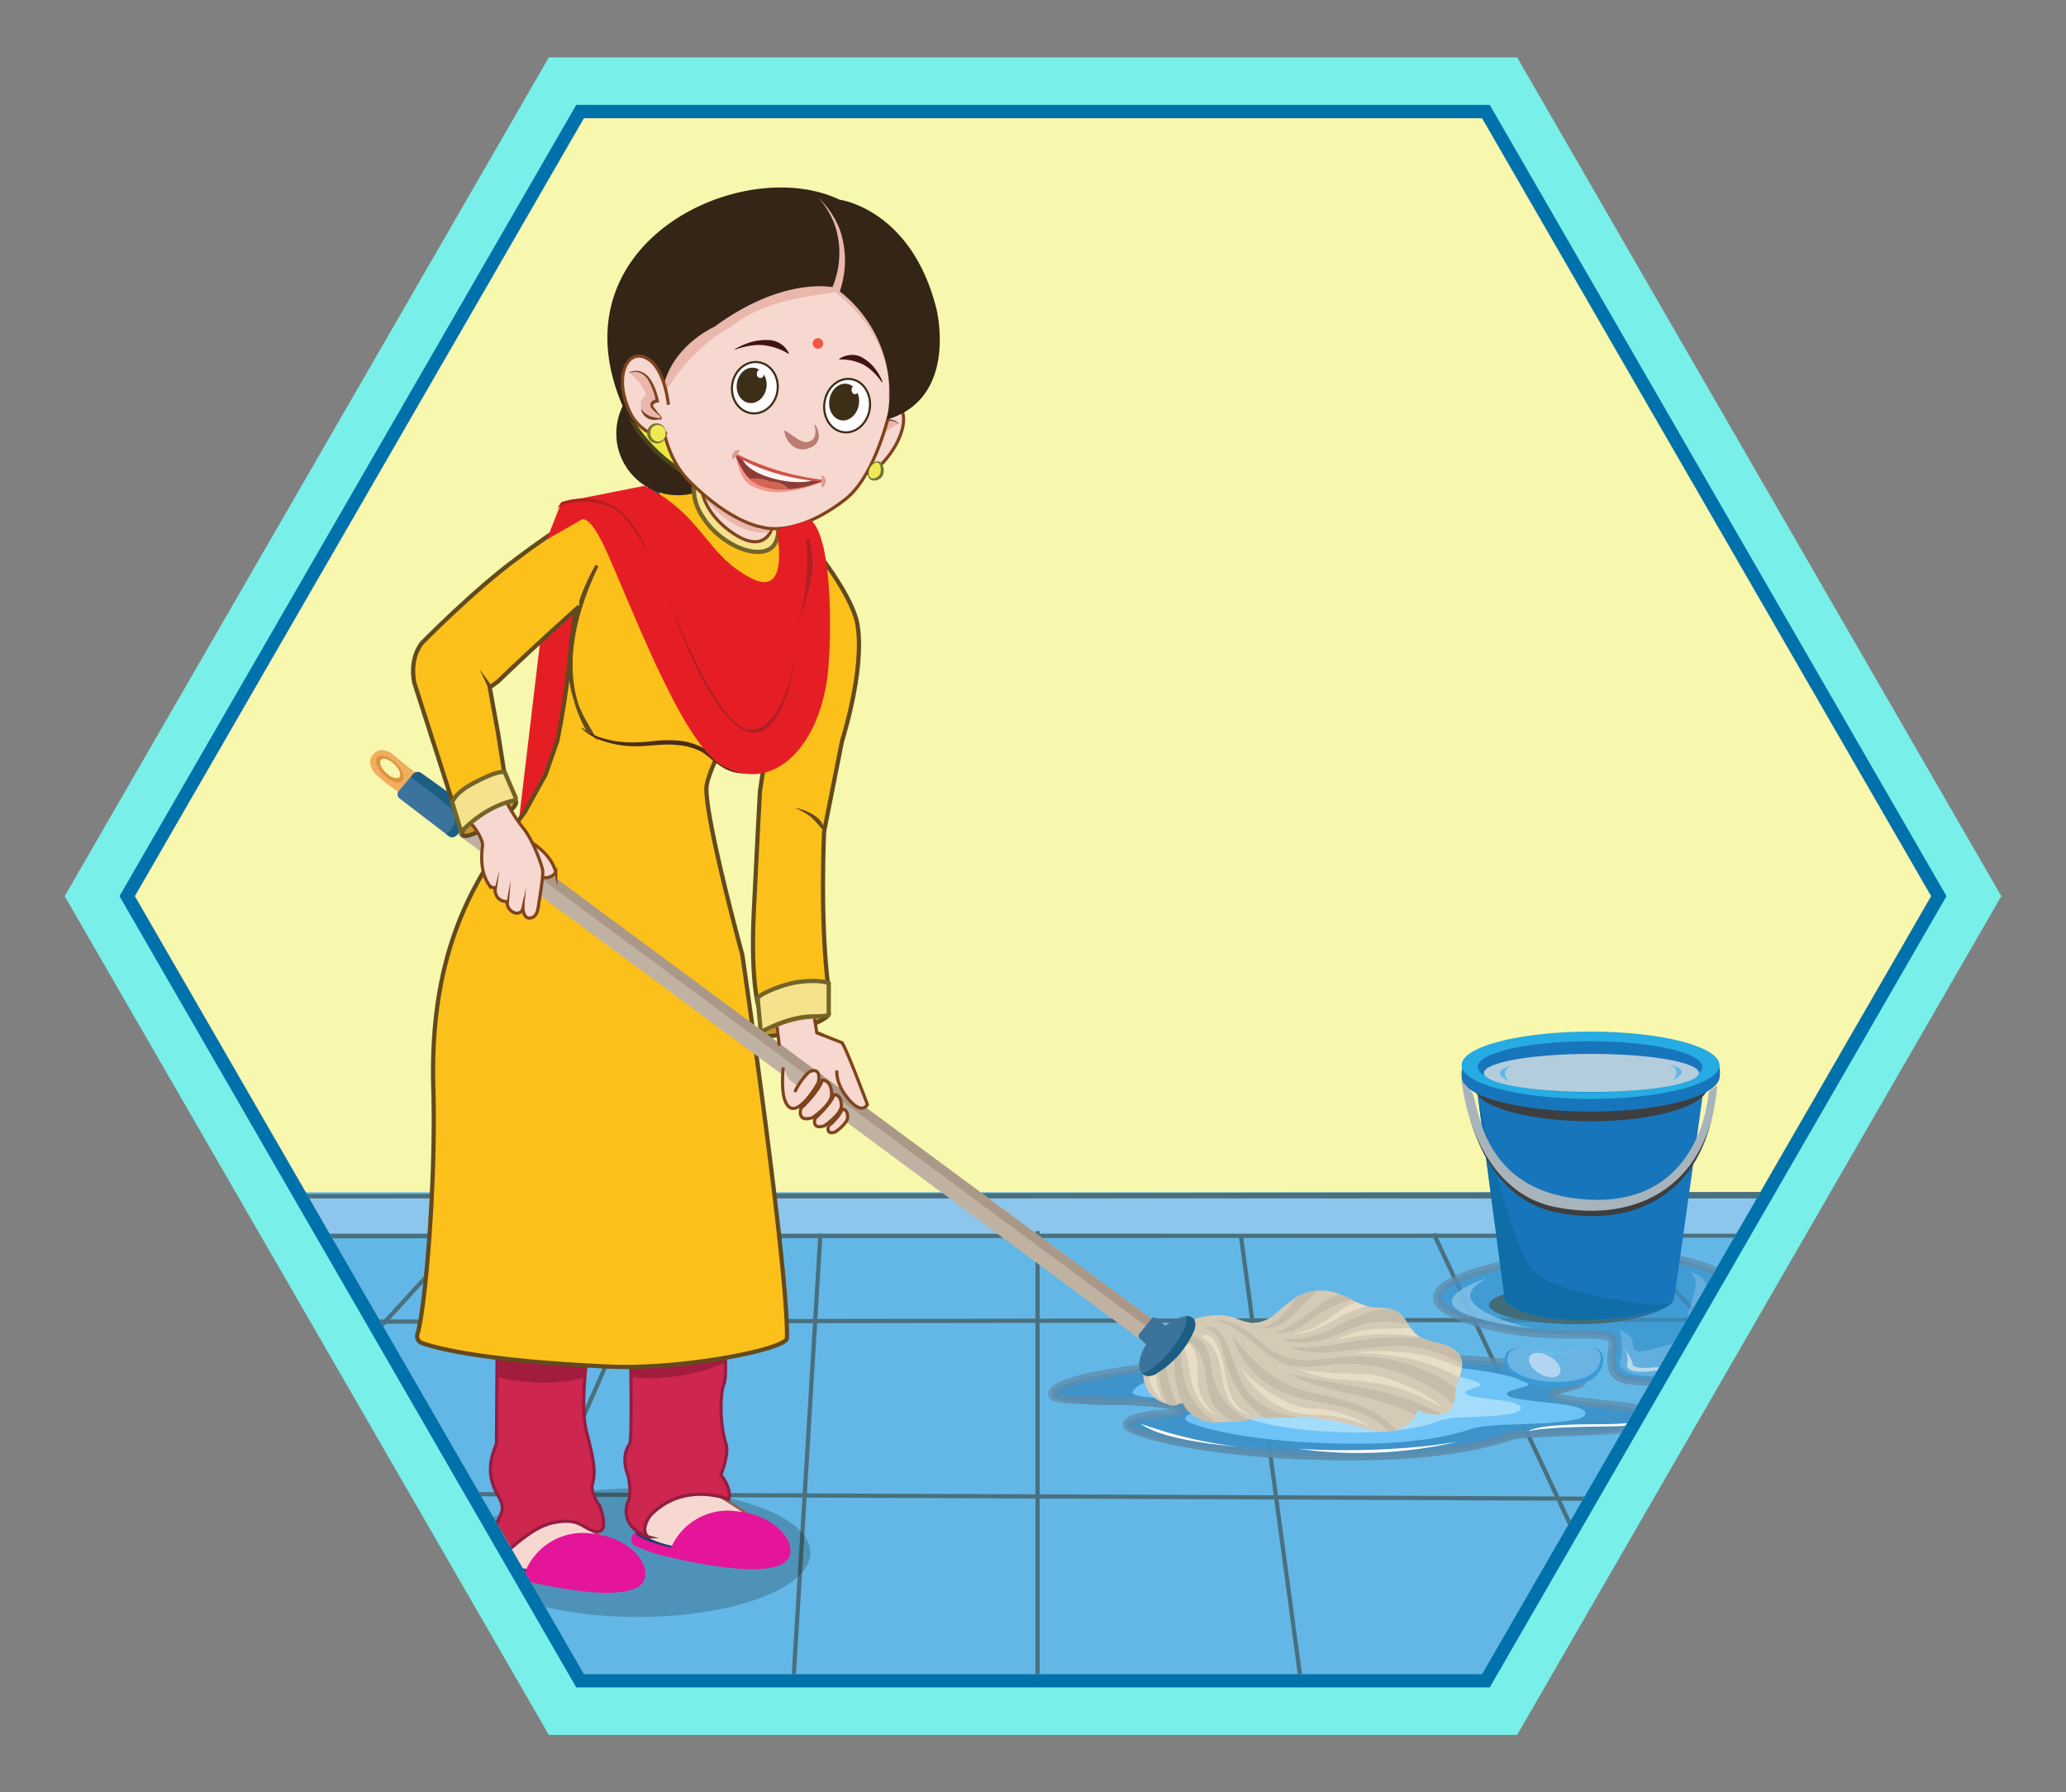 <svg id="Layer_1" data-name="Layer 1" xmlns="http://www.w3.org/2000/svg" xmlns:xlink="http://www.w3.org/1999/xlink" width="490" height="425" viewBox="0 0 490 425">
  <rect x="0" y="0" width="490" height="425" fill="#808080" stroke="none"/>
  <defs>
    <style>
      .cls-1 {
        fill: #74879e;
      }

      .cls-2 {
        fill: #78efe9;
      }

      .cls-3 {
        fill: #0072ab;
      }

      .cls-4 {
        clip-path: url(#clip-path);
      }

      .cls-5 {
        fill: #63b7e6;
      }

      .cls-6 {
        fill: #f7f7ad;
      }

      .cls-44, .cls-57, .cls-7, .cls-8 {
        fill: none;
      }

      .cls-7, .cls-8 {
        stroke: #49707f;
      }

      .cls-11, .cls-35, .cls-37, .cls-39, .cls-40, .cls-41, .cls-43, .cls-44, .cls-55, .cls-57, .cls-59, .cls-7, .cls-71, .cls-8 {
        stroke-miterlimit: 10;
      }

      .cls-11, .cls-7 {
        stroke-width: 2px;
      }

      .cls-22, .cls-24, .cls-26, .cls-9 {
        fill: #8cc6ec;
      }

      .cls-10 {
        fill: #4f8daf;
        opacity: 0.68;
      }

      .cls-11 {
        fill: #3691ce;
        stroke: #5f8aaa;
      }

      .cls-11, .cls-24 {
        opacity: 0.73;
      }

      .cls-12 {
        fill: #6dc3f7;
      }

      .cls-13 {
        fill: #d6f2ff;
        opacity: 0.53;
      }

      .cls-14, .cls-71 {
        fill: #fff;
      }

      .cls-15 {
        fill: #426c77;
      }

      .cls-16 {
        fill: #1775bb;
      }

      .cls-17 {
        fill: #3c3e3f;
      }

      .cls-18 {
        fill: #26abe2;
      }

      .cls-19 {
        fill: #b3cddd;
      }

      .cls-20 {
        fill: #0f6ea8;
      }

      .cls-21 {
        fill: #a7b4bc;
      }

      .cls-22 {
        opacity: 0.43;
      }

      .cls-23 {
        fill: #b9d9ea;
      }

      .cls-25 {
        fill: #3a9ad6;
      }

      .cls-26 {
        opacity: 0.58;
      }

      .cls-27 {
        fill: #b2d5f2;
      }

      .cls-28 {
        fill: #62b7e6;
      }

      .cls-29 {
        opacity: 0.2;
      }

      .cls-30 {
        fill: #e51e25;
      }

      .cls-31, .cls-55 {
        fill: #f7d8d0;
      }

      .cls-32 {
        fill: #926156;
      }

      .cls-33 {
        fill: #1d4070;
      }

      .cls-34 {
        fill: #e5159a;
      }

      .cls-35 {
        fill: #cd264f;
        stroke: #931d42;
      }

      .cls-35, .cls-39, .cls-55, .cls-57 {
        stroke-width: 0.75px;
      }

      .cls-36 {
        fill: #a21c3d;
      }

      .cls-37, .cls-38, .cls-39 {
        fill: #fcc01a;
      }

      .cls-37, .cls-39, .cls-40 {
        stroke: #634a1d;
      }

      .cls-40 {
        fill: #c6922c;
      }

      .cls-41, .cls-60 {
        fill: #f6e18c;
      }

      .cls-41 {
        stroke: #756428;
      }

      .cls-42 {
        fill: #634a1d;
      }

      .cls-43 {
        fill: #85618e;
        stroke: #056270;
      }

      .cls-44 {
        stroke: #4b2e15;
      }

      .cls-45 {
        fill: #4b2e15;
      }

      .cls-46 {
        fill: #c0b2a2;
      }

      .cls-47 {
        fill: #a98;
      }

      .cls-48 {
        fill: #f0ae5e;
      }

      .cls-49 {
        fill: #3b739d;
      }

      .cls-50 {
        fill: #1d5f83;
      }

      .cls-51 {
        fill: #de9340;
      }

      .cls-52 {
        fill: #d4cab6;
      }

      .cls-53 {
        fill: #c5bca9;
      }

      .cls-54 {
        fill: #e8ddc5;
      }

      .cls-55, .cls-57 {
        stroke: #7f441d;
      }

      .cls-56 {
        fill: #7f441d;
      }

      .cls-58 {
        fill: #342517;
      }

      .cls-59 {
        fill: #ede841;
        stroke: #48451b;
      }

      .cls-61 {
        fill: #756428;
      }

      .cls-62 {
        fill: #e9b7ac;
      }

      .cls-63 {
        fill: #eee955;
      }

      .cls-64 {
        fill: #737631;
      }

      .cls-65 {
        fill: #411312;
      }

      .cls-66 {
        fill: #8c3e36;
      }

      .cls-67 {
        fill: #f5968e;
      }

      .cls-68 {
        fill: #d15346;
      }

      .cls-69 {
        fill: #fff6f3;
      }

      .cls-70 {
        fill: #d26653;
      }

      .cls-71 {
        stroke: #3d2e17;
        stroke-width: 0.5px;
      }

      .cls-72 {
        fill: #3d2e17;
      }

      .cls-73 {
        fill: #ba7d70;
      }

      .cls-74 {
        fill: #db9d8e;
      }

      .cls-75 {
        fill: #f05642;
      }

      .cls-76 {
        fill: #b11f24;
      }
    </style>
    <clipPath id="clip-path">
      <polygon class="cls-1" points="351.5 28.04 138.5 28.04 32 212.5 138.5 396.96 351.5 396.96 458 212.5 351.5 28.04"/>
    </clipPath>
  </defs>
  <g>
    <polygon class="cls-2" points="359.83 13.61 130.17 13.61 15.34 212.5 130.17 411.39 359.83 411.39 474.66 212.5 359.83 13.61"/>
    <polygon class="cls-3" points="353.33 24.87 136.67 24.87 28.34 212.5 136.67 400.13 353.33 400.13 461.66 212.5 353.33 24.87"/>
    <g>
      <polygon class="cls-1" points="351.5 28.04 138.5 28.04 32 212.5 138.5 396.96 351.5 396.96 458 212.5 351.5 28.04"/>
      <g class="cls-4">
        <g>
          <g id="Wet_Bathroom_Area" data-name="Wet Bathroom Area">
            <g id="BG">
              <rect class="cls-5" x="2.17" y="281.06" width="477.83" height="147.22"/>
              <rect class="cls-6" x="2.05" y="-52.37" width="477.95" height="335.08"/>
              <g>
                <line class="cls-7" x1="478.82" y1="283.56" x2="2.15" y2="284.24"/>
                <line class="cls-7" x1="478.82" y1="292.46" x2="2.15" y2="292.67"/>
                <line class="cls-8" x1="1.06" y1="399.96" x2="479.9" y2="402.11"/>
                <rect class="cls-9" x="2.12" y="284.17" width="477.87" height="8.37"/>
                <line class="cls-8" x1="294.35" y1="293.27" x2="312.49" y2="428.15"/>
                <line class="cls-8" x1="340.04" y1="292.54" x2="403.93" y2="428.65"/>
                <line class="cls-8" x1="384.77" y1="292.54" x2="478.89" y2="393.95"/>
                <line class="cls-8" x1="194.59" y1="292.54" x2="186.4" y2="428.15"/>
                <line class="cls-8" x1="246.08" y1="291.92" x2="246.08" y2="428.15"/>
                <line class="cls-8" x1="157.27" y1="292.87" x2="98.15" y2="427.53"/>
                <line class="cls-8" x1="110.29" y1="292.69" x2="2.38" y2="410.64"/>
                <line class="cls-8" x1="479.37" y1="355.79" x2="1.59" y2="353.86"/>
                <line class="cls-8" x1="479.85" y1="312.86" x2="1.82" y2="313.51"/>
              </g>
            </g>
            <g id="water">
              <path class="cls-10" d="M356.62,341.74c1.86-.63,2.13-.71,9.06-1.06s24.77-1,26.77-3.5-7.3-2.63-12.1-3.17-11.33-1.12-12.27-2-.4-.83,4.94-2.65c8.45-2.89-10.54-4.9-20.8-5.6a411.24,411.24,0,0,0-69.47.29c-33.47,3.07-32.91,6-33,6.76-.14,1.24,5.19,2.57,15.93,2.32,3.69-.08,16.27.83,13.74,2.42,0,0-.94.47-4.8.7s-9.42.47-6.5,2.89c1.76,1.47,19,7.37,54.26,7.08C322.38,346.22,342.68,346.42,356.62,341.74Z"/>
              <path class="cls-11" d="M357.47,340.79c1.87-.63,2.13-.71,9.07-1.06s24.26-.35,26.26-2.83-6.8-3.3-11.6-3.83-11.33-1.12-12.26-2-.94-1.18,4.93-2.65-10.53-4.89-20.8-5.6a410.5,410.5,0,0,0-69.47.3c-33.46,3.06-33.91,6.62-34,7.36-.14,1.24,2.4,1.46,16.94,1.71,3.69.07,16.26.83,13.73,2.42,0,0-.93.47-4.8.71s-9.07,1.3-8,2.89,20.47,7.37,55.77,7.07C323.24,345.27,343.54,345.47,357.47,340.79Z"/>
              <path class="cls-12" d="M349.12,338.75s1.61-.57,6.85-.85,18.31-.28,19.82-2.26-5.13-2.64-8.75-3.06-8.56-.89-9.26-1.6-.71-.94,3.72-2.12-7.95-3.91-15.7-4.47-22.43-2.2-52.43.23c-19.19,1.56-23.61,3-24.76,5.51-.15.31.2,1.32,11.88,1.74,2.8.1,12.27.66,10.36,1.93a10.93,10.93,0,0,1-3.62.57c-2.92.19-6.85,1-6,2.3s15.45,5.89,42.09,5.65C323.28,342.32,338.66,342.51,349.12,338.75Z"/>
              <path class="cls-13" d="M341.62,336.8a19,19,0,0,1,4.85-.68c3.72-.22,13-.22,14.08-1.81s-3.64-2.11-6.22-2.45-6.07-.71-6.57-1.28-.5-.75,2.64-1.69-5.64-3.13-11.14-3.58-15.93-1.77-37.23.19c-13.62,1.24-16.76,2.4-17.57,4.4-.11.25.14,1.06,8.43,1.4,2,.08,8.72.53,7.36,1.54a6.87,6.87,0,0,1-2.57.46c-2.08.15-4.86.83-4.29,1.84s11,4.71,29.88,4.52C323.27,339.66,334.19,339.82,341.62,336.8Z"/>
              <path class="cls-14" d="M390.83,336.54c-.79.51-2.17,1.61-8.1,1.68-4.16.06-16.27.12-20.17,1.14,0,0,.71-1,8.05-1.45s15.31.28,18-1.17-.62-2.07-.62-2.07S392.47,335.49,390.83,336.54Z"/>
              <path class="cls-14" d="M345.93,341.82a104.53,104.53,0,0,1-38.13,1.72S327.4,345,345.93,341.82Z"/>
              <path class="cls-14" d="M298.86,343.39s-21.76-.82-28.4-5.83C270.46,337.56,284.6,343,298.86,343.39Z"/>
            </g>
            <g id="bucket">
              <path class="cls-11" d="M360.06,315.64c-10-1.32-34.28-7.75-5.75-15.13s54.07-1.19,55.52,3.64-6.34,4.47-2.9,6.66,14,1.55,13.84,4.83-4.1,7.57,4.29,10,9.78,1.17,9.69,1.9c-.58,4.66-17.8-.53-28.29.1a112.67,112.67,0,0,1-17.91-.18c-5-.29-7.22-1.2-6-8.29C383.38,314.59,375,317.62,360.06,315.64Z"/>
              <path class="cls-15" d="M396.88,308c0,2.52-10.13,6-22.09,6s-21.66-2.05-21.66-4.57,9.7-4.58,21.66-4.58S396.88,305.5,396.88,308Z"/>
              <path class="cls-16" d="M350.49,259.67,357,308.54s3.64,4.74,19,4.47,20.51-2.92,21-5,6.84-48.32,6.84-48.32S376.83,268.43,350.49,259.67Z"/>
              <path class="cls-17" d="M405.05,257.88c-.63,4.35-12.4,8-27.7,8s-27.41-3.58-27.69-8c-.66-10.25,12.4-8,27.69-8S406.46,248.18,405.05,257.88Z"/>
              <path class="cls-16" d="M407.83,255.6c-.7,4.35-13.7,8-30.59,8s-30.27-3.58-30.58-8c-.73-10.25,13.69-8,30.58-8S409.38,245.9,407.83,255.6Z"/>
              <ellipse class="cls-18" cx="377.24" cy="252.6" rx="30.59" ry="7.98"/>
              <ellipse class="cls-16" cx="377.11" cy="252.97" rx="26.62" ry="6.06"/>
              <ellipse class="cls-19" cx="377.44" cy="254.42" rx="25.51" ry="4.52"/>
              <path class="cls-20" d="M350.49,259.59s7.83,38.52,14.22,42.83c7.29,4.92,27.94,7.53,30.84,6.82,2.09-.51-4.31,3.41-19.63,3.68s-19-4.47-19-4.47l-6.47-48.86"/>
              <path class="cls-17" d="M347.11,257.52s2.26,26.07,22.14,30,35.88-5.71,37.68-28.87l-1.73,1.43s-1.36,26.81-27.74,25.67-26.44-23-28.34-25.6Z"/>
              <path class="cls-21" d="M346.66,256.25s2.28,26.06,22.33,30,36.47-5.71,38.29-28.87l-2,1.44s-1.38,26.81-28,25.66-26.34-22.95-28.25-25.6Z"/>
              <path class="cls-22" d="M384.23,315.32s1,4.47,0,7.38c-.89,2.67,4.71,4.58,12.45,3.13s18.65,4.29,21.31-3.13c1.81-5.08-.23-8.32-13.68-9.77,0,0-3.11-1-.58-4.63s.1-6.17-3.41-6.77c0,0,2.91.48,1.45,5.32s-2.66,7.21,1.09,7.74c4.67.67,9.57,1.9,12.1,3.39,3.05,1.79.49,4.79-2.78,4.44-6.66-.73-10.16-3.84-13.92-3.84s-10.15,3.39-10.83,1S388.34,317.74,384.23,315.32Z"/>
              <path class="cls-23" d="M385.08,319.55a4.94,4.94,0,0,1,.85,3.87c-.59,1.93,3.27,2.06,5.93,1.7s9.29-1.07,14.82.16c0,0-9.44-1.46-14.82-1s-4.65-1.09-4.65-1.09A13.48,13.48,0,0,0,385.08,319.55Z"/>
              <path class="cls-23" d="M422.46,327.66s6.59,1.78,9.44.84C431.9,328.5,424.88,330,422.46,327.66Z"/>
              <path class="cls-24" d="M352.84,303.07S328,310.48,363.24,315C363.24,315,339.29,309.61,352.84,303.07Z"/>
              <path class="cls-25" d="M380.24,322.34c0,3.57-3.27,6.62-11.13,6.62-5.87,0-12.95-2.22-12.34-6.62.74-5.37,8.85-1.17,11.73-1.28C373.21,320.87,380.19,317.3,380.24,322.34Z"/>
              <path class="cls-26" d="M379.63,322c0,3.07-3.08,5.69-10.48,5.69-5.52,0-12.19-1.91-11.62-5.69.7-4.63,8.33-1,11.05-1.1C373,320.69,379.59,317.62,379.63,322Z"/>
              <ellipse class="cls-27" cx="366.37" cy="323.69" rx="2.37" ry="4.11" transform="translate(-97.14 479.13) rotate(-60)"/>
              <path class="cls-28" d="M358.58,252.77s-5.91,1-.72,3.65C357.86,256.42,355.44,253.93,358.58,252.77Z"/>
              <path class="cls-28" d="M396,252.51s5.92,1,.73,3.65C396.73,256.16,399.15,253.67,396,252.51Z"/>
            </g>
          </g>
          <g>
            <ellipse class="cls-29" cx="151.2" cy="368.17" rx="41.02" ry="15.26"/>
            <g>
              <polygon class="cls-30" points="139.81 139.23 130.79 196.27 122.41 200.05 129.06 144.16 139.81 139.23"/>
              <g>
                <polygon class="cls-31" points="171.73 355.31 178.97 359.69 184.22 363.91 163.44 368.39 151.94 365.47 151.7 357.39 168.08 351.77 171.73 355.31 171.73 355.31"/>
                <polygon class="cls-32" points="171.81 355.1 178.97 359.69 177.86 359.69 170.66 355.1 171.81 355.1"/>
                <g>
                  <path class="cls-33" d="M150.8,363.34s.31-.91,1.79-.86c0,0-1.68,2.12,6.76,4.08l1.53,1-6.09-.55-4.15-1.86Z"/>
                  <path class="cls-34" d="M159.16,367a14.65,14.65,0,0,1,15.28-8.67c11.57,1,16.45,10.47,10.51,12.83s-19.42-.21-29-2.6a60.62,60.62,0,0,1-5.8-2.22,2,2,0,0,1,.67-3S149.92,364.79,159.16,367Z"/>
                </g>
                <path class="cls-35" d="M171.84,319.37s.65,7-.17,8.87-1.09,9.14.5,14.08c.83,2.56-1.2,7.4-1.2,7.4s2.73,3.33,1.85,5.81c0,0-10.64-4.45-18.6,3.86,0,0-2.46,3.16-.59,5a7.81,7.81,0,0,1-4-2.67A5.72,5.72,0,0,1,149,356c.91-1.75,0-6,0-6s-2-4.3.35-7.62c.58-.79.24-19.32.24-19.32l-.12-7.15H170.3Z"/>
                <g>
                  <polygon class="cls-31" points="136.94 360.4 143.96 364.77 149.04 369 128.9 373.48 117.74 370.56 117.93 364.4 133.39 356.86 136.93 360.4 136.94 360.4"/>
                  <polygon class="cls-32" points="137.54 360.74 144.7 365.33 143.58 365.33 136.39 360.74 137.54 360.74"/>
                  <g>
                    <path class="cls-33" d="M116.27,368.78s.3-.93,1.78-.89c0,0-1.68,2.18,6.78,4.17l1.53,1-6.11-.55-4.15-1.89Z"/>
                    <path class="cls-34" d="M124.64,372.51A14.77,14.77,0,0,1,140,363.6c11.6,1,16.47,10.69,10.51,13.12s-19.47-.19-29.1-2.62a59.12,59.12,0,0,1-5.81-2.26,2,2,0,0,1,.69-3.06S115.38,370.26,124.64,372.51Z"/>
                  </g>
                  <path class="cls-35" d="M139.12,322.49s-1.52,11.36,0,17.1,2.3,9.32,1.42,12.18c-.66,2.18,1.68,5.33,1.68,5.33s3.44,8.52-2.76,5.38c-1.83-.93-3.15-2.51-8.54-1.34s-12.18,8.31-12.18,8.31-4.81-.81-1-8.1c1.84-3.52,1.77-4.21.31-6.85-2-3.53-2.48-7.11-.31-12.08l.18-24.62Z"/>
                  <g>
                    <path class="cls-36" d="M170.62,319.37l1.44,3.72a45.39,45.39,0,0,1-22.39,3.47v-7.19Z"/>
                    <path class="cls-36" d="M139.46,322.15l-.42,4.43s-8.52,2.84-21,0l0-7.13Z"/>
                  </g>
                </g>
              </g>
              <path class="cls-37" d="M187.74,135.75c-.33,3.56-1.26,12-1.71,12.25,0,0,3.23,11.07-.74,21.46a28.9,28.9,0,0,1-3.65,4.58c-3.11,2.6-6,3-11.33,4.88,0,0-2.74,5.63-2.77,8-.1,8,8.51,39.45,8.51,39.45s10.94,74.8,10.6,90.91c-.06,2.69-25,7.57-42.36,6.77-29.32-1.35-40.6-4.3-44.25-5.59A1.7,1.7,0,0,1,99,316.39c1.93-6.44,4.43-36.57,3.77-58.42-1-34.83,11.33-51.68,21.61-65.27l5-9,2.77-7.92a194.27,194.27,0,0,0,3-19.94L137,140.56c.52-5.11,1.83-12.58,1.09-18.09l17.28-6.93s8.84-3.31,16.19-1.06,14.31,10.92,15.86,13Z"/>
              <path class="cls-38" d="M133.09,125.67a21.87,21.87,0,0,1,6.79-3.2c4-1.07,6.29-1.44,6.29-1.44l-3.67,19.42-7.59,4.45Z"/>
              <path class="cls-39" d="M141.59,134.11s-10.41,16.92-4.91,32.54C134.39,159,134.8,148.19,141.59,134.11Z"/>
              <path class="cls-39" d="M140.09,173.49c-.93-1.61-1.88-3.3-1.88-3.3a24.73,24.73,0,0,1-1.53-3.54l0,.13a33.26,33.26,0,0,0,2.72,6.36A1.28,1.28,0,0,1,140.09,173.49Z"/>
              <g>
                <g>
                  <path class="cls-37" d="M180.21,239.71s-2.28-5.55-1.43-23.49c.8-16.62,1.46-28.56,1.46-28.56l9.28-62.09s10.81,12.33,13.42,20.81c0,0,3.19,7.88-3.26,29.47l-4.22,21.31s-1.05,20.87,1,37Z"/>
                  <path class="cls-40" d="M188.65,244.38c-4.11,1.25-7.92,1.82-8.19.84s3.13-3.14,7.24-4.39,8.59-1.51,8.85-.53S192.76,243.13,188.65,244.38Z"/>
                </g>
                <path class="cls-41" d="M193.15,241c-2.26,0-6.2.32-12.71,3.72l-.76-8.14c1.07-1,3.94-2.3,7.25-3.22,4-1.12,8.69-.8,9.63-.22v7.42C196.59,241,193.48,241,193.15,241Z"/>
                <polygon class="cls-38" points="184.96 125.57 198.03 142.29 182.96 150.65 171 141.41 184.96 125.57"/>
                <g>
                  <path class="cls-38" d="M188.51,191.63s5.44,1.15,7,5.53"/>
                  <path class="cls-42" d="M188.52,191.58a11.18,11.18,0,0,1,4.4,1.65,5.84,5.84,0,0,1,1.82,1.61,4.28,4.28,0,0,1,.77,2.31l-.09,0c-.54-.62-.95-1.2-1.46-1.72a20.48,20.48,0,0,0-1.51-1.59,11.5,11.5,0,0,0-1.87-1.25,12.2,12.2,0,0,0-2.08-1Z"/>
                </g>
              </g>
              <g>
                <path class="cls-43" d="M185.41,128c-.1.57,1,12.49.24,20.09,0,0,.06,2.59,2.13,2.51,0,0,1.62.25,2-2.61.64-4.5.26-19.7-1.61-21S186.08,124.17,185.41,128Z"/>
                <path class="cls-44" d="M172.55,181.81s6.39,2.4,10.92-1a18.44,18.44,0,0,0,7.21-15.25c-.15-2.77-.87-10.89-1-14-.05-1.51,0-3.35,0-3.35s-2.42.25-11.72-1-13.45-3-13.45-3"/>
                <path class="cls-45" d="M138,172.55a14.48,14.48,0,0,0,5.22,2.57,23.13,23.13,0,0,0,5.72.9,41.57,41.57,0,0,0,5.8-.26,29.2,29.2,0,0,1,6.13-.14,15.25,15.25,0,0,1,6,1.8,9.1,9.1,0,0,1,1.32,1l1.12,1c.75.61,1.5,1.22,2.29,1.75a8.75,8.75,0,0,0,5.24,1.68,11.37,11.37,0,0,0,5.45-1.84l.05.08a11.1,11.1,0,0,1-5.45,2.28,9.36,9.36,0,0,1-5.7-1.54,24.42,24.42,0,0,1-2.43-1.74,17.36,17.36,0,0,0-2.34-1.8,14.29,14.29,0,0,0-5.66-1.6c-3.95-.49-7.9.57-11.89.19a23.38,23.38,0,0,1-5.84-1.17,13.88,13.88,0,0,1-5.11-3Z"/>
                <path class="cls-43" d="M151.36,117.23a5.67,5.67,0,0,1,4.39-.82,70.17,70.17,0,0,1,2.34,24.31s-2.06,3.76-4.75-.36C153.34,140.36,155.31,135.14,151.36,117.23Z"/>
              </g>
              <path class="cls-31" d="M184.23,243.61a24,24,0,0,1,9-2l1,3.44,4.48,8.18.51,2.88-.12,1.05-9.29,6.19L186,254.89Z"/>
              <g>
                <g>
                  <polygon class="cls-46" points="274.83 314 271.39 318.31 105.54 195.67 107.64 193.04 108.98 191.36 274.46 313.72 274.83 314"/>
                  <polygon class="cls-47" points="274.46 313.72 273.11 315.4 107.64 193.04 108.98 191.36 274.46 313.72"/>
                  <path class="cls-48" d="M93.74,179.35a5.16,5.16,0,0,0-3.21-1.51,3,3,0,0,0-2.74,3.29,5.38,5.38,0,0,0,1.94,3,31.64,31.64,0,0,0,6.09,4.41l3.71-4.47Zm-2.24,3.88c-1.19-1.15-1.69-2.54-1.12-3.1s2-.07,3.2,1.09,1.69,2.54,1.12,3.09S92.7,184.38,91.5,183.23Z"/>
                  <path class="cls-49" d="M112,193.75l-3.7,4.28a1.39,1.39,0,0,1-1.88.21l-.7-.53-10.93-8.36a1.26,1.26,0,0,1-.18-1.85l2.76-3.22.63-.75a1.41,1.41,0,0,1,1.86-.24l12,8.57A1.28,1.28,0,0,1,112,193.75Z"/>
                  <path class="cls-50" d="M112,193.75l-3.7,4.28a1.39,1.39,0,0,1-1.88.21l-.7-.53a4.46,4.46,0,0,0,2.24-3.29c.07-1.67-1.31-3-2.61-4.07-2.21-1.82-4.5-3.57-6.86-5.21a11.86,11.86,0,0,1-1.12-.86l.63-.75a1.41,1.41,0,0,1,1.86-.24l12,8.57A1.28,1.28,0,0,1,112,193.75Z"/>
                  <path class="cls-51" d="M93.94,180.94c-1.6-1.57-3.57-2.22-4.39-1.44s-.19,2.7,1.41,4.28,3.56,2.22,4.39,1.44S95.53,182.52,93.94,180.94Zm.76,3.37c-.57.56-2,.07-3.2-1.08s-1.69-2.54-1.12-3.1,2-.07,3.2,1.09S95.27,183.76,94.7,184.31Z"/>
                </g>
                <g>
                  <path class="cls-52" d="M346.77,323.51c0,.12,0,.25,0,.37s0,.41-.08.62a13.4,13.4,0,0,1-.6,2.16c-.27.76-.56,1.53-.75,2.29l0,.16a6.1,6.1,0,0,0-.14.72,19.41,19.41,0,0,1-.36,3,.88.88,0,0,0-.05.15c0,.11-.08.21-.13.32a3.83,3.83,0,0,1-2.58,2l-.23.06a5.18,5.18,0,0,1-1.11.13,12.81,12.81,0,0,1-4.55-1.14,5.31,5.31,0,0,1-.32,1.07h0l-.08.15a7.11,7.11,0,0,1-4.61,3.57h0a8.38,8.38,0,0,1-1.56.28l-.23,0h-.16c-2.83.16-5.62-.75-8.38-1.47A63,63,0,0,0,308.65,336h0a63,63,0,0,0-8.58.1c-1.1.09-2.18.21-3.27.35l-.58.08c-1,.15-2.07.31-3.11.44h0a23.72,23.72,0,0,1-4.37.23c-.3,0-.61,0-.91-.07a9.89,9.89,0,0,1-6.25-2.93s0,0,0,0a6.37,6.37,0,0,1-1.07-1.58,5.07,5.07,0,0,1-1.18.38,6.05,6.05,0,0,1-2.08,0,7.38,7.38,0,0,1-5.4-4.09c-1.45-3.17-.61-7.06,1.48-9.85a18.29,18.29,0,0,1,8.52-5.81c3.47-1.27,7.33-1.93,10.85-.8a20,20,0,0,0,4.06,1.25,8.41,8.41,0,0,0,5.72-2.14,57.18,57.18,0,0,1,4.87-3.92l.12-.07,0,0a8.41,8.41,0,0,1,.79-.42l.07,0a11.5,11.5,0,0,1,4.08-1.1l.32,0a11.5,11.5,0,0,1,4.12.5,5,5,0,0,1,.54.2c.19.06.37.14.55.21l.07,0c.73.31,1.44.67,2.15,1l.45.22c.39.21.8.41,1.2.6h0a13.62,13.62,0,0,0,2.51.95h0c.23.06.46.12.69.16,1.48.27,3,.16,4.51.45h0a5.56,5.56,0,0,1,.7.19h.09a5.41,5.41,0,0,1,1,.46,8.43,8.43,0,0,1,2.51,2.76l.05.09c.23.34.45.68.68,1a7.83,7.83,0,0,0,1.44,1.65c.2.16.41.31.62.45a6,6,0,0,0,.79.42h0a.11.11,0,0,0,.06,0,25.11,25.11,0,0,0,4.23,1.24c2,.53,4.12,1.52,4.82,3.45A4.29,4.29,0,0,1,346.77,323.51Z"/>
                  <path class="cls-53" d="M279.3,333.2a6.11,6.11,0,0,1-2.09,0,6.45,6.45,0,0,1-.72-1.25,17,17,0,0,1-.73-12.36l1.21-.13A21.39,21.39,0,0,0,279.3,333.2Z"/>
                  <path class="cls-53" d="M288.72,337.43c-.3,0-.6,0-.9-.07a10,10,0,0,1-6.26-2.93s0,0,0,0a16,16,0,0,1-2.71-6.91,45.36,45.36,0,0,1-.28-8.8l1.39-.5c.11,4.67.3,9.6,2.82,13.53A21.49,21.49,0,0,0,288.72,337.43Z"/>
                  <path class="cls-53" d="M293.7,335.34a14.45,14.45,0,0,0,2.51,1.42c-1,.15-2.07.31-3.11.44h0a10.52,10.52,0,0,1-4.87-3.43c-1.74-2.4-1.89-5.54-2.37-8.46s-1.59-6.12-4.28-7.35l1.58-1.09a6.36,6.36,0,0,1,3.49,4.28c.56,1.82.67,3.75,1.14,5.6A15.16,15.16,0,0,0,293.7,335.34Z"/>
                  <path class="cls-53" d="M308.63,336.22a64.66,64.66,0,0,0-8.58.11,23.8,23.8,0,0,1-9.34-13.41,26.21,26.21,0,0,0-1.42-5c-.74-1.55-2.11-2.92-3.73-3a2.52,2.52,0,0,1,2.68.08,6.16,6.16,0,0,1,1.93,2.18c2.37,4,2.93,9.11,5.74,12.8C298.94,334,303.84,335.44,308.63,336.22Z"/>
                  <path class="cls-53" d="M331.12,339.09a8.38,8.38,0,0,1-1.56.28l-.23,0h-.16c-2.58-3-6.43-4.62-10.26-5.62-4.14-1.08-8.45-1.52-12.52-2.84a21.57,21.57,0,0,1-14.13-14.17c9.07,11.81,15.47,12.73,21.8,14.15S327,334.16,331.12,339.09Z"/>
                  <path class="cls-53" d="M341.8,335.31a5.18,5.18,0,0,1-1.11.13,12.81,12.81,0,0,1-4.55-1.14,5.31,5.31,0,0,1-.32,1.07h0l-.08.15a58.29,58.29,0,0,0-10.57-3.85c-5.95-1.64-14.28-2.79-19.63-6.05C315.83,328.54,330.13,328.62,341.8,335.31Z"/>
                  <path class="cls-53" d="M345.29,329.11a6.1,6.1,0,0,0-.14.72,19.41,19.41,0,0,1-.36,3,.88.88,0,0,0-.05.15,38.23,38.23,0,0,0-28.39-9.45c-3.49.31-7.05,1.09-10.44.23-6.78-1.73-10.86-9.48-17.78-10.58,3-.47,6,1.12,8.4,3s4.61,4.09,7.43,5.28c4.7,2,10.07.65,15.18.27A40.19,40.19,0,0,1,345.29,329.11Z"/>
                  <path class="cls-53" d="M346.77,323.51a29.09,29.09,0,0,0-13.09-4.31c-4.7-.28-9.38.52-14.06,1s-8.66,1.23-14-.92c6.65.88,13.92-1.23,20.94-2a59.94,59.94,0,0,1,9.38-.07c.5,0,1,.09,1.51.17a25.11,25.11,0,0,0,4.23,1.24c2,.53,4.12,1.52,4.82,3.45A4.29,4.29,0,0,1,346.77,323.51Z"/>
                  <path class="cls-53" d="M333.88,313.86a33.48,33.48,0,0,0-8.36-.31c-3.47.52-6.61,2.26-9.88,3.54s-8.61,1.78-11.82.39a22.43,22.43,0,0,0,11.87-2.24,50.15,50.15,0,0,1,9.83-4.29,13.34,13.34,0,0,1,4.52-.45h0l.14,0h.09a5.41,5.41,0,0,1,1,.46,8.43,8.43,0,0,1,2.51,2.76Z"/>
                  <path class="cls-53" d="M320.8,308.14a28.27,28.27,0,0,0-6.9,2.84c-3.8,2.07-6,5.52-11.91,5.11,3-.72,5.55-2.55,7.94-4.39s4.81-3.79,7.71-4.8l.12,0A28.78,28.78,0,0,1,320.8,308.14Z"/>
                  <path class="cls-53" d="M312.7,306a38.43,38.43,0,0,0-4.3,4.08c-2.19,2.25-5.14,5.37-9.76,4.88,4.51-.73,6.57-4.41,8.62-6.87.21-.25.43-.49.65-.74v0l.31-.18.07,0a11.5,11.5,0,0,1,4.08-1.1Z"/>
                  <path class="cls-54" d="M273.79,319.47a11.58,11.58,0,0,0-1.35,6.67A8.7,8.7,0,0,0,275.7,332a20.54,20.54,0,0,1-1.58-5.95A12.38,12.38,0,0,1,275,320Z"/>
                  <path class="cls-54" d="M280.64,319.32c1,1.76,1.15,3.85,1.46,5.85a19.22,19.22,0,0,0,1.83,6,9.83,9.83,0,0,0,4.4,4.41,14.87,14.87,0,0,1-3.58-4.82,12.71,12.71,0,0,1-.66-4.21,30.26,30.26,0,0,0-.24-4.26,6.94,6.94,0,0,0-1.81-3.8A3.06,3.06,0,0,1,280.64,319.32Z"/>
                  <path class="cls-54" d="M287.87,317.76a3,3,0,0,0-1.38-1.16,1.32,1.32,0,0,0-1.59.52,7.76,7.76,0,0,1,3.83,4.59,40.49,40.49,0,0,1,1.32,6,12.14,12.14,0,0,0,1.8,4.81,7.47,7.47,0,0,0,4.73,3,8.26,8.26,0,0,1-4.64-4.77,33.1,33.1,0,0,1-1.66-6.64A15.82,15.82,0,0,0,287.87,317.76Z"/>
                  <path class="cls-54" d="M309.75,335.38c1.67.18,3.36.11,5,.23a43.84,43.84,0,0,1,10,2.57c-2-1.58-7.33-3.46-9.8-3.85-2.13-.35-4.32-.21-6.43-.68a19.54,19.54,0,0,1-5.23-2.21c-3.52-2-6.93-4.37-9.24-7.68a21.9,21.9,0,0,0,6.34,7.85A18.69,18.69,0,0,0,309.75,335.38Z"/>
                  <path class="cls-54" d="M307.75,324.62a30.8,30.8,0,0,0,10.53,2.53,87.3,87.3,0,0,1,10.89,1.33c4.66,1.06,8.86,3.19,13,5.29a27.6,27.6,0,0,0-8.21-5,35.09,35.09,0,0,0-8.19-2.75,42,42,0,0,0-7-.34A85.85,85.85,0,0,1,307.75,324.62Z"/>
                  <path class="cls-54" d="M346.68,324.5a13.4,13.4,0,0,1-.6,2.16,41.26,41.26,0,0,0-10.83-4.2,64.23,64.23,0,0,0-14-1.61,36.59,36.59,0,0,1,10.19-.28,33.36,33.36,0,0,1,7.91,1.15A68.41,68.41,0,0,1,346.68,324.5Z"/>
                  <path class="cls-54" d="M336.62,317a49.39,49.39,0,0,0-19.67.82,19.26,19.26,0,0,1,8.82-2.61c2.92-.25,5.86-.15,8.79-.31a7.83,7.83,0,0,0,1.44,1.65C336.2,316.68,336.41,316.83,336.62,317Z"/>
                  <path class="cls-54" d="M324.29,309.74a27.13,27.13,0,0,0-7.45,3.13c-3.16,1.73-6.51,3.51-10.11,3.42a21.54,21.54,0,0,0,7.51-3c1.33-.85,2.56-1.85,3.88-2.72a13,13,0,0,1,3.66-1.76h0A13.62,13.62,0,0,0,324.29,309.74Z"/>
                </g>
                <path class="cls-49" d="M282.94,316.12a22.31,22.31,0,0,1-8.41,9.41,3.52,3.52,0,0,1-2.74.7,2.1,2.1,0,0,1-.89-.57,2.6,2.6,0,0,1-.58-1,4.59,4.59,0,0,1,0-2.24,11.16,11.16,0,0,1,3.24-5.68c3.64-3.58,6.76-4.52,7.5-4.62l.32,0a2.14,2.14,0,0,1,1.73.7C283.82,313.69,283.44,315.05,282.94,316.12Z"/>
                <path class="cls-49" d="M272.63,319.46l-2.27-2a.9.9,0,0,1-.1-1.24l2.78-3.46a.93.93,0,0,1,1.34-.11l2.93,2.56Z"/>
                <path class="cls-50" d="M282.94,316.12a22.31,22.31,0,0,1-8.41,9.41,3.52,3.52,0,0,1-2.74.7,2.1,2.1,0,0,1-.89-.57,8.48,8.48,0,0,0,2.81-1.57,25,25,0,0,0,6.82-8.36,7.31,7.31,0,0,0,.87-2.66,3.64,3.64,0,0,0-.06-1,2.14,2.14,0,0,1,1.73.7C283.82,313.69,283.44,315.05,282.94,316.12Z"/>
              </g>
              <g>
                <path class="cls-55" d="M125.15,199.24s5.55,2.82,6.66,7.62a3.05,3.05,0,0,1-4.77.22C124.35,204.55,125.15,199.24,125.15,199.24Z"/>
                <path class="cls-40" d="M116.87,195.43c-3.38,2-6.69,3.41-7.22,2.54s1.92-3.64,5.3-5.7,6.86-3.16,7.39-2.29S120.25,193.37,116.87,195.43Z"/>
                <path class="cls-37" d="M137.35,143.81s-9.76,8.65-19.31,17.84L116.15,163l2,11,1.8,11.4-11.67,7.77L98.29,162s-1.41-5.37,1.76-9.51c0,0,12.24-12.5,22.46-20,0,0,13.13-9.95,15.7-10"/>
                <polygon class="cls-42" points="115.9 163.32 113.75 158.7 116.76 162.81 115.9 163.32"/>
                <path class="cls-55" d="M112.31,195.93s2.26,3,2.13,4.55-.81,5.79,1.52,9.32a1.53,1.53,0,0,0,1.41.68s-.26,3.23,2.89,3.32a2.68,2.68,0,0,0,1.63,2.59,1.5,1.5,0,0,0,2.14-1s.09,2.45,1.62,2.31c1.9-.18,1.95-2.31,2.16-3.62s1.1-6.52.89-7.74-2.21-7.1-4.72-10.12a40,40,0,0,1-4.39-7.08C118.74,187.72,107.13,191.35,112.31,195.93Z"/>
                <g>
                  <polygon class="cls-56" points="123.69 215.57 124.8 210.33 124.27 215.71 123.69 215.57"/>
                  <polygon class="cls-56" points="120.11 214.18 121.15 208.59 120.69 214.33 120.11 214.18"/>
                  <path class="cls-56" d="M117.19,211.46a4.79,4.79,0,0,1,.14-.7l.16-.65.32-1.27.66-2.55-.37,2.6-.17,1.31-.09.65c0,.2,0,.47,0,.59Z"/>
                </g>
                <path class="cls-41" d="M121.88,189.84c-1.7.29-7.15,1.84-12.49,7.41l-2.16-7.1c.72-1.34,1.92-2.77,5.13-4.48,3.89-2.06,6.2-2.79,7.34-2.59l2.58,6A.54.54,0,0,1,121.88,189.84Z"/>
              </g>
              <g>
                <path class="cls-55" d="M195,256.14s2.25-.19,2.24,3.38c0,2.47-4.46,5.47-4.46,5.47s-3.72,1.48-2.84-2.17C190,262.82,194.25,258.82,195,256.14Z"/>
                <path class="cls-55" d="M197.79,259.57s1.77-.2,1.76,2.64c0,2-4,4.73-4,4.73s-2.95,1.18-2.26-1.72C193.31,265.22,197.19,261.7,197.79,259.57Z"/>
                <path class="cls-55" d="M199.75,263s1.31-.14,1.29,1.94c0,1.45-2.92,3.48-2.92,3.48s-2.17.87-1.66-1.27C196.46,267.14,199.31,264.56,199.75,263Z"/>
                <path class="cls-55" d="M185.76,253.11s-.49,4.78.24,7.3c2.06,7.08,8.05-3.59,8.05-3.59s1.09-4-2.12-2.67a15.32,15.32,0,0,0-3.42,4.79"/>
              </g>
              <path class="cls-55" d="M198.49,253.84s-.48,3,2.78,6.83,4.46,1.24,4.46,1.24-4.75-12.72-6-14.64l-6.05-2.39h0"/>
              <g>
                <polyline class="cls-57" points="193.19 241.56 193.72 244.88 195.33 245.52"/>
                <line class="cls-57" x1="184.3" y1="243.47" x2="184.83" y2="247.96"/>
              </g>
              <g>
                <ellipse class="cls-58" cx="160.79" cy="102.76" rx="14.67" ry="14.63" transform="translate(35.38 246.58) rotate(-81.49)"/>
                <path class="cls-59" d="M179.46,110.62c2.13-3.35.27-5.66-9.39-11.8s-19.22-8.39-21.35-5,5.9,14.93,15.86,19.39S177.33,114,179.46,110.62Z"/>
                <g>
                  <path class="cls-41" d="M181.88,116.13c3.07,5.44,4.25,13-.19,14.45s-11.76-2.69-15-8a11.92,11.92,0,0,1-2.13-7.39c.28-3.09,4.91-.52,7.19-1.62C176,111.48,178.81,110.68,181.88,116.13Z"/>
                  <g>
                    <path class="cls-60" d="M166.54,115.73a1.75,1.75,0,0,1,1.23-1.49"/>
                    <path class="cls-61" d="M166.16,115.72a1.52,1.52,0,0,1,.25-.59,2,2,0,0,1,.38-.44,2.08,2.08,0,0,1,1-.45,1.9,1.9,0,0,0-.69.69,1.45,1.45,0,0,0-.16.42,1,1,0,0,0,0,.39Z"/>
                  </g>
                </g>
                <path class="cls-55" d="M187,117.05l-.34.33a8.87,8.87,0,0,0-.93,1.1,16.42,16.42,0,0,0-2.7,6.18,3.17,3.17,0,0,1-.46,1.76c-1,1.72-3.44,3.48-8.48.17-7.13-4.68-7.64-10.4-7.64-10.4a9,9,0,0,0,4.19-3.44,10.56,10.56,0,0,0,1.43-3.68,2.83,2.83,0,0,1,.16-.66C185,99.61,190.16,114.18,187,117.05Z"/>
                <path class="cls-62" d="M182.87,124.51a3.08,3.08,0,0,1-.45,1.69c-7,1.17-15.33-6.55-15.95-10,.91-1.38,5.46-5.9,5.61-6.66,4.17-1.22,10,4,13.41,9.06A15.38,15.38,0,0,0,182.87,124.51Z"/>
                <g>
                  <g>
                    <path class="cls-55" d="M201.26,111.56c1.43,1.44,3.26,1.19,4.73.58a10.21,10.21,0,0,0,3.75-2.81c5.72-6.5,5.82-13.71,1.71-13.17-4.37.58-8.19,9.09-8.19,9.09"/>
                    <path class="cls-62" d="M213.2,100.54c.17.14-2.72-3.84-7.55,4.47,0,0,1.48.91.18,1.89s-3.11,1.63-2.09,2a3.22,3.22,0,0,0,4.11-.91s1.2-1.71.51-3.11S213,100.39,213.2,100.54Z"/>
                    <path class="cls-56" d="M207.88,108a2.93,2.93,0,0,1-2.17,1.58,2.56,2.56,0,0,1-1.38-.23c-.21-.09-.41-.19-.6-.29a1,1,0,0,1-.32-.22.33.33,0,0,1,0-.45,8.67,8.67,0,0,1,1.05-.83c.35-.26.67-.54,1-.8s.56-.53.52-.74a1.39,1.39,0,0,0-.54-.7l-.31-.23.18-.3a17.38,17.38,0,0,1,3.19-4.08,4.74,4.74,0,0,1,2.35-1.21,2.39,2.39,0,0,1,1.32.21,4.07,4.07,0,0,1,1,.77l0,.08a6.07,6.07,0,0,0-1.11-.63,2.27,2.27,0,0,0-1.18-.07,4.38,4.38,0,0,0-2,1.27,18.82,18.82,0,0,0-2.9,4.06l-.13-.53a2,2,0,0,1,.58.51,1.34,1.34,0,0,1,.31.83,1.59,1.59,0,0,1-.92,1.27,11.72,11.72,0,0,0-2.22,1.26c-.05.08-.05.1,0,.13a.83.83,0,0,0,.24.08c.21,0,.42.1.63.13a5.82,5.82,0,0,0,1.17,0,4.51,4.51,0,0,0,2.18-1Z"/>
                  </g>
                  <g>
                    <ellipse class="cls-63" cx="203.2" cy="110.96" rx="1.47" ry="1.14" transform="translate(16.13 247.38) rotate(-64.74)"/>
                    <path class="cls-64" d="M202.15,110.61a1.27,1.27,0,0,0,0,1,.7.7,0,0,0,.63.43.77.77,0,0,0,.53-.34,1.81,1.81,0,0,0,.33-.57,1.79,1.79,0,0,0,.14-.62.56.56,0,0,0-.19-.54.8.8,0,0,0-.79,0A1.45,1.45,0,0,0,202.15,110.61Zm-.07,0a1.48,1.48,0,0,1,1.65-1,1,1,0,0,1,.69.77,1.79,1.79,0,0,1-.07,1,1.5,1.5,0,0,1-1.68,1,1,1,0,0,1-.68-.77A1.84,1.84,0,0,1,202.08,110.58Z"/>
                  </g>
                </g>
                <path class="cls-55" d="M157.41,80.75s-4.76,22.52,6.08,33.36C173.56,124.19,180.76,125,180.76,125s7.64,2.71,19.59-6.49c6.52-5,9.73-17.1,11.1-22.33,1.8-6.86,3.49-6.72,2.88-10.41,0,0,10.29-30.12-21-36.48S151,68.92,157.41,80.75Z"/>
                <path class="cls-62" d="M198.06,69.2l-.5.12c-3.16.81-15.94,1.27-24.32,8.31,0,0-9.07,4.12-16.11,16.48,0,0-2-26.26-1.15-26.55s48.6-3.62,48.6-3.62l9.21,24.24-3.4,7.22S214.1,82.13,198.06,69.2Z"/>
                <path class="cls-65" d="M174.23,82.83a16.22,16.22,0,0,1,3.13-1.46,12.84,12.84,0,0,1,3.45-.72,12.26,12.26,0,0,1,1.82,0,5.59,5.59,0,0,1,1.82.49,5.44,5.44,0,0,1,2.67,2.66l-.11.1c-.54-.3-1-.59-1.53-.83a13,13,0,0,0-1.49-.57,13.94,13.94,0,0,0-3.13-.67,11.37,11.37,0,0,0-1.65,0,15.69,15.69,0,0,0-1.66.21,18.64,18.64,0,0,0-3.25.89Z"/>
                <path class="cls-65" d="M209.31,90.51a12.6,12.6,0,0,0-1.49-2.72,10.05,10.05,0,0,0-2.17-2.25,9.69,9.69,0,0,0-1.37-.88,4.83,4.83,0,0,0-1.66-.48,5.72,5.72,0,0,0-3.6.92l0,.13c.59,0,1.13,0,1.64.06a9.8,9.8,0,0,1,1.47.24,12,12,0,0,1,2.76,1,9.29,9.29,0,0,1,1.22.82,10.48,10.48,0,0,1,1.12,1,14.7,14.7,0,0,1,1.93,2.3Z"/>
                <g>
                  <path class="cls-66" d="M195,114.23a7.26,7.26,0,0,1-.82.28c-1.7.51-5.38,2.1-8.81,1.81a17.39,17.39,0,0,1-6.81-1.91c-2.3-1.32-2.9-3.17-3.5-4.68-.2-.5-.38-1-.62-1.68,0,0-.08-.12.19,0a2.4,2.4,0,0,1,.4.15,48.23,48.23,0,0,0,10.83,4.27,51.51,51.51,0,0,0,8.94,1.64c.14,0,.24.07.25.12S195.06,114.22,195,114.23Z"/>
                  <path class="cls-67" d="M194.23,114.5a27.22,27.22,0,0,1-9.61,2.22,13.1,13.1,0,0,1-6.84-1.81c-2.2-1.44-3-5.37-3.24-6.58,1.65,3.55,2.94,6,6.7,7.13C186.37,117,192.4,115.14,194.23,114.5Z"/>
                  <path class="cls-68" d="M195.08,114.18a48.92,48.92,0,0,1-11.68-2.06c-5.6-1.71-8-3.52-8.74-4.12.09,0,0-.36.22-.29a60.88,60.88,0,0,0,20.2,6.05C195.21,113.78,195.08,114.13,195.08,114.18Z"/>
                  <path class="cls-69" d="M176.19,109.07c.11.05,6,3.62,16.34,4.91,0,0-3.32,1-8.92-.45C177.21,111.87,176.19,109.07,176.19,109.07Z"/>
                  <path class="cls-70" d="M181.5,115.53a7.65,7.65,0,0,1-3.75-2,10,10,0,0,1,5.61.89c.19.08-1.12-.45.47-.16a5.06,5.06,0,0,1,3.3,1.77A15.63,15.63,0,0,1,181.5,115.53Z"/>
                </g>
                <path class="cls-58" d="M197.94,68.18s-11.85-2.93-28.51,9.32c0,0-12.24,5.34-12.53,17.83,0,0-5.45,8.94-8.33,2.91-19.11-40,27.21-62.07,50.56-50.88,0,0,17.07,2.15,23,26,0,.11,5.25,21.15-11.82,26.14A30.57,30.57,0,0,0,197.94,68.18Z"/>
                <g>
                  <g>
                    <path class="cls-55" d="M158.53,96s-.82-9.28-5.58-11.26c-4.47-1.86-7.37,5-3.53,13a10.38,10.38,0,0,0,3.11,3.88,5.71,5.71,0,0,0,5.66,1"/>
                    <path class="cls-62" d="M149.13,88.3c-.26.08,4.71-2.73,6.76,6.7,0,0-2.07.37-1,1.72s2.88,2.56,1.55,2.58-3.24,0-4.31-2.21c0,0-.66-2,.71-3.1S149.39,88.22,149.13,88.3Z"/>
                    <path class="cls-56" d="M152.17,97.08a4.44,4.44,0,0,0,2.1,1.63,8.23,8.23,0,0,0,1.3.33l.7.1c.22,0,.52,0,.53,0s-.17-.35-.32-.5a4.88,4.88,0,0,0-.53-.48,14,14,0,0,1-1.1-1,2.21,2.21,0,0,1-.49-.64,1.08,1.08,0,0,1,0-1,1.6,1.6,0,0,1,.7-.63,3,3,0,0,1,.79-.25l-.32.47a15.14,15.14,0,0,0-1.82-5,4.18,4.18,0,0,0-1.92-1.71,3.3,3.3,0,0,0-1.29-.21,12.38,12.38,0,0,0-1.37.21l0-.06a4.09,4.09,0,0,1,2.75-.28,4.65,4.65,0,0,1,2.27,1.73,10.91,10.91,0,0,1,1.31,2.51,19.65,19.65,0,0,1,.81,2.68l.08.37-.4.1a1.93,1.93,0,0,0-1,.49c-.15.15,0,.5.32.88s.56.75.87,1.11l.47.57c.13.2.35.33.36.71a.43.43,0,0,1-.38.28c-.14,0-.26,0-.38,0s-.48.06-.73.07a3.29,3.29,0,0,1-1.51-.2,3.19,3.19,0,0,1-1.93-2.23Z"/>
                  </g>
                  <g>
                    <ellipse class="cls-63" cx="156.02" cy="102.76" rx="1.89" ry="2.02" transform="translate(-23.58 51.32) rotate(-17.39)"/>
                    <path class="cls-64" d="M158,102.77a2.32,2.32,0,0,1-.45,1.49,2.05,2.05,0,0,1-1.47.86,2.33,2.33,0,0,1-1.78-.58,2.56,2.56,0,0,1-.82-1.77,2.45,2.45,0,0,1,.75-1.82,2.22,2.22,0,0,1,1.81-.55,2.18,2.18,0,0,1,1.44.89A2.56,2.56,0,0,1,158,102.77Zm-.08,0a2,2,0,0,0-1.89-2,1.82,1.82,0,0,0-1.8,1.94,2,2,0,0,0,1.86,2A1.83,1.83,0,0,0,157.88,102.77Z"/>
                  </g>
                </g>
                <g>
                  <ellipse class="cls-71" cx="179.02" cy="91.92" rx="6.11" ry="5.42" transform="translate(61.63 255.38) rotate(-81.49)"/>
                  <ellipse class="cls-72" cx="178.25" cy="91.37" rx="4.21" ry="3.54" transform="translate(61.53 254.15) rotate(-81.49)"/>
                  <ellipse class="cls-14" cx="180.35" cy="88.6" rx="1.02" ry="0.86" transform="translate(66.05 253.87) rotate(-81.49)"/>
                </g>
                <g>
                  <ellipse class="cls-71" cx="200.91" cy="96.17" rx="6.36" ry="5.42" transform="translate(76.07 280.65) rotate(-81.49)"/>
                  <ellipse class="cls-72" cx="200.18" cy="95.33" rx="4.38" ry="3.54" transform="translate(76.3 279.21) rotate(-81.49)"/>
                  <ellipse class="cls-14" cx="202.81" cy="92.41" rx="1.06" ry="0.86" transform="translate(81.43 279.32) rotate(-81.49)"/>
                </g>
                <g>
                  <path class="cls-63" d="M206.22,111.15c-.49,1.19-.26,2.36.51,2.62a2.2,2.2,0,0,0,2.63-1.2c.49-1.18-.08-2.84-.85-3.1S206.71,110,206.22,111.15Z"/>
                  <path class="cls-64" d="M206.25,111.17a2.39,2.39,0,0,0-.13,1.51c.15.51.49.81.89.77a1.89,1.89,0,0,0,1.17-.41,1.6,1.6,0,0,0,.61-.88,2.94,2.94,0,0,0,.07-1.23,1.68,1.68,0,0,0-.43-1.08c-.24-.22-.8-.14-1.22.13A2.75,2.75,0,0,0,206.25,111.17Zm-.07,0a3.51,3.51,0,0,1,.92-1.3,1.49,1.49,0,0,1,1.51-.39,2,2,0,0,1,.89,1.32,3.1,3.1,0,0,1,0,1.6,2.23,2.23,0,0,1-2.58,1.5,1.22,1.22,0,0,1-1-1.16A3.12,3.12,0,0,1,206.18,111.14Z"/>
                </g>
                <path class="cls-73" d="M193.36,100.72a5.29,5.29,0,0,1,.69,1.53,3.55,3.55,0,0,1,.07,1.81A2.94,2.94,0,0,1,193,105.7a4.83,4.83,0,0,1-1.77.77,3.89,3.89,0,0,1-3.67-1.12,5.46,5.46,0,0,1-1.55-3.14l.18-.1c1,.6,1.81,1.24,2.62,1.73a5.09,5.09,0,0,0,2.2,1,2.39,2.39,0,0,0,2.13-1.11,4.19,4.19,0,0,0,0-2.91Z"/>
                <path class="cls-74" d="M194.8,112.75a1.07,1.07,0,0,1,.8.5,1.57,1.57,0,0,1,.26.92,1.61,1.61,0,0,1-1,1.44,4.78,4.78,0,0,1,0-.83c0-.24,0-.45,0-.65A6.3,6.3,0,0,0,194.8,112.75Z"/>
                <path class="cls-74" d="M175.57,106.87a4,4,0,0,0-.48.56l-.34.49c-.13.15-.24.32-.41.49a2.7,2.7,0,0,1-.6.54,1.62,1.62,0,0,1,.21-1.63,1.57,1.57,0,0,1,.72-.54A1,1,0,0,1,175.57,106.87Z"/>
                <path class="cls-62" d="M197.15,68.78a21.72,21.72,0,0,0,1.65-5.47,20.76,20.76,0,0,0-.42-8.69,19.46,19.46,0,0,0-1-2.75,21.35,21.35,0,0,0-3.28-5,21.64,21.64,0,0,1,3.72,4.73,19.85,19.85,0,0,1,1.32,2.75,21.53,21.53,0,0,1,.83,3,22.23,22.23,0,0,1,.37,6.15A23.7,23.7,0,0,1,199,69.61Z"/>
                <circle class="cls-75" cx="193.99" cy="81.44" r="1.25"/>
              </g>
              <path class="cls-30" d="M184.15,125.61s3.48,16.23-5.79,11.59c-11-5.49-11.6-15.07-25.51-22l-19.69,3.9-3.49,8.85,8.11-4.64s1.65-1.89,5.48,6.17c5.42,11.4,18.06,46.31,27.91,52,11.77,6.82,22.63-3.78,25-20.44,1-6.7,1.73-33.08-3.89-37.75Z"/>
              <path class="cls-76" d="M133.16,119.08s6.14-2.43,12,.75,8.74,11.79,8.74,11.79-4.61-9.51-9.06-11.41-11.06-1.36-12.76.36Z"/>
              <path class="cls-76" d="M191.18,128s1.57,9.82-2.62,22.7c0,0,4.73-14.19,4.19-17.5,0,0-.58-4.76-.73-5.49Z"/>
              <path class="cls-76" d="M158.54,141.71s9.76,30.83,19.8,32c8.53,1,10.88-21,10.88-21s-2.59,19.76-10.88,20.34S158.54,141.71,158.54,141.71Z"/>
            </g>
          </g>
        </g>
      </g>
    </g>
  </g>
</svg>
